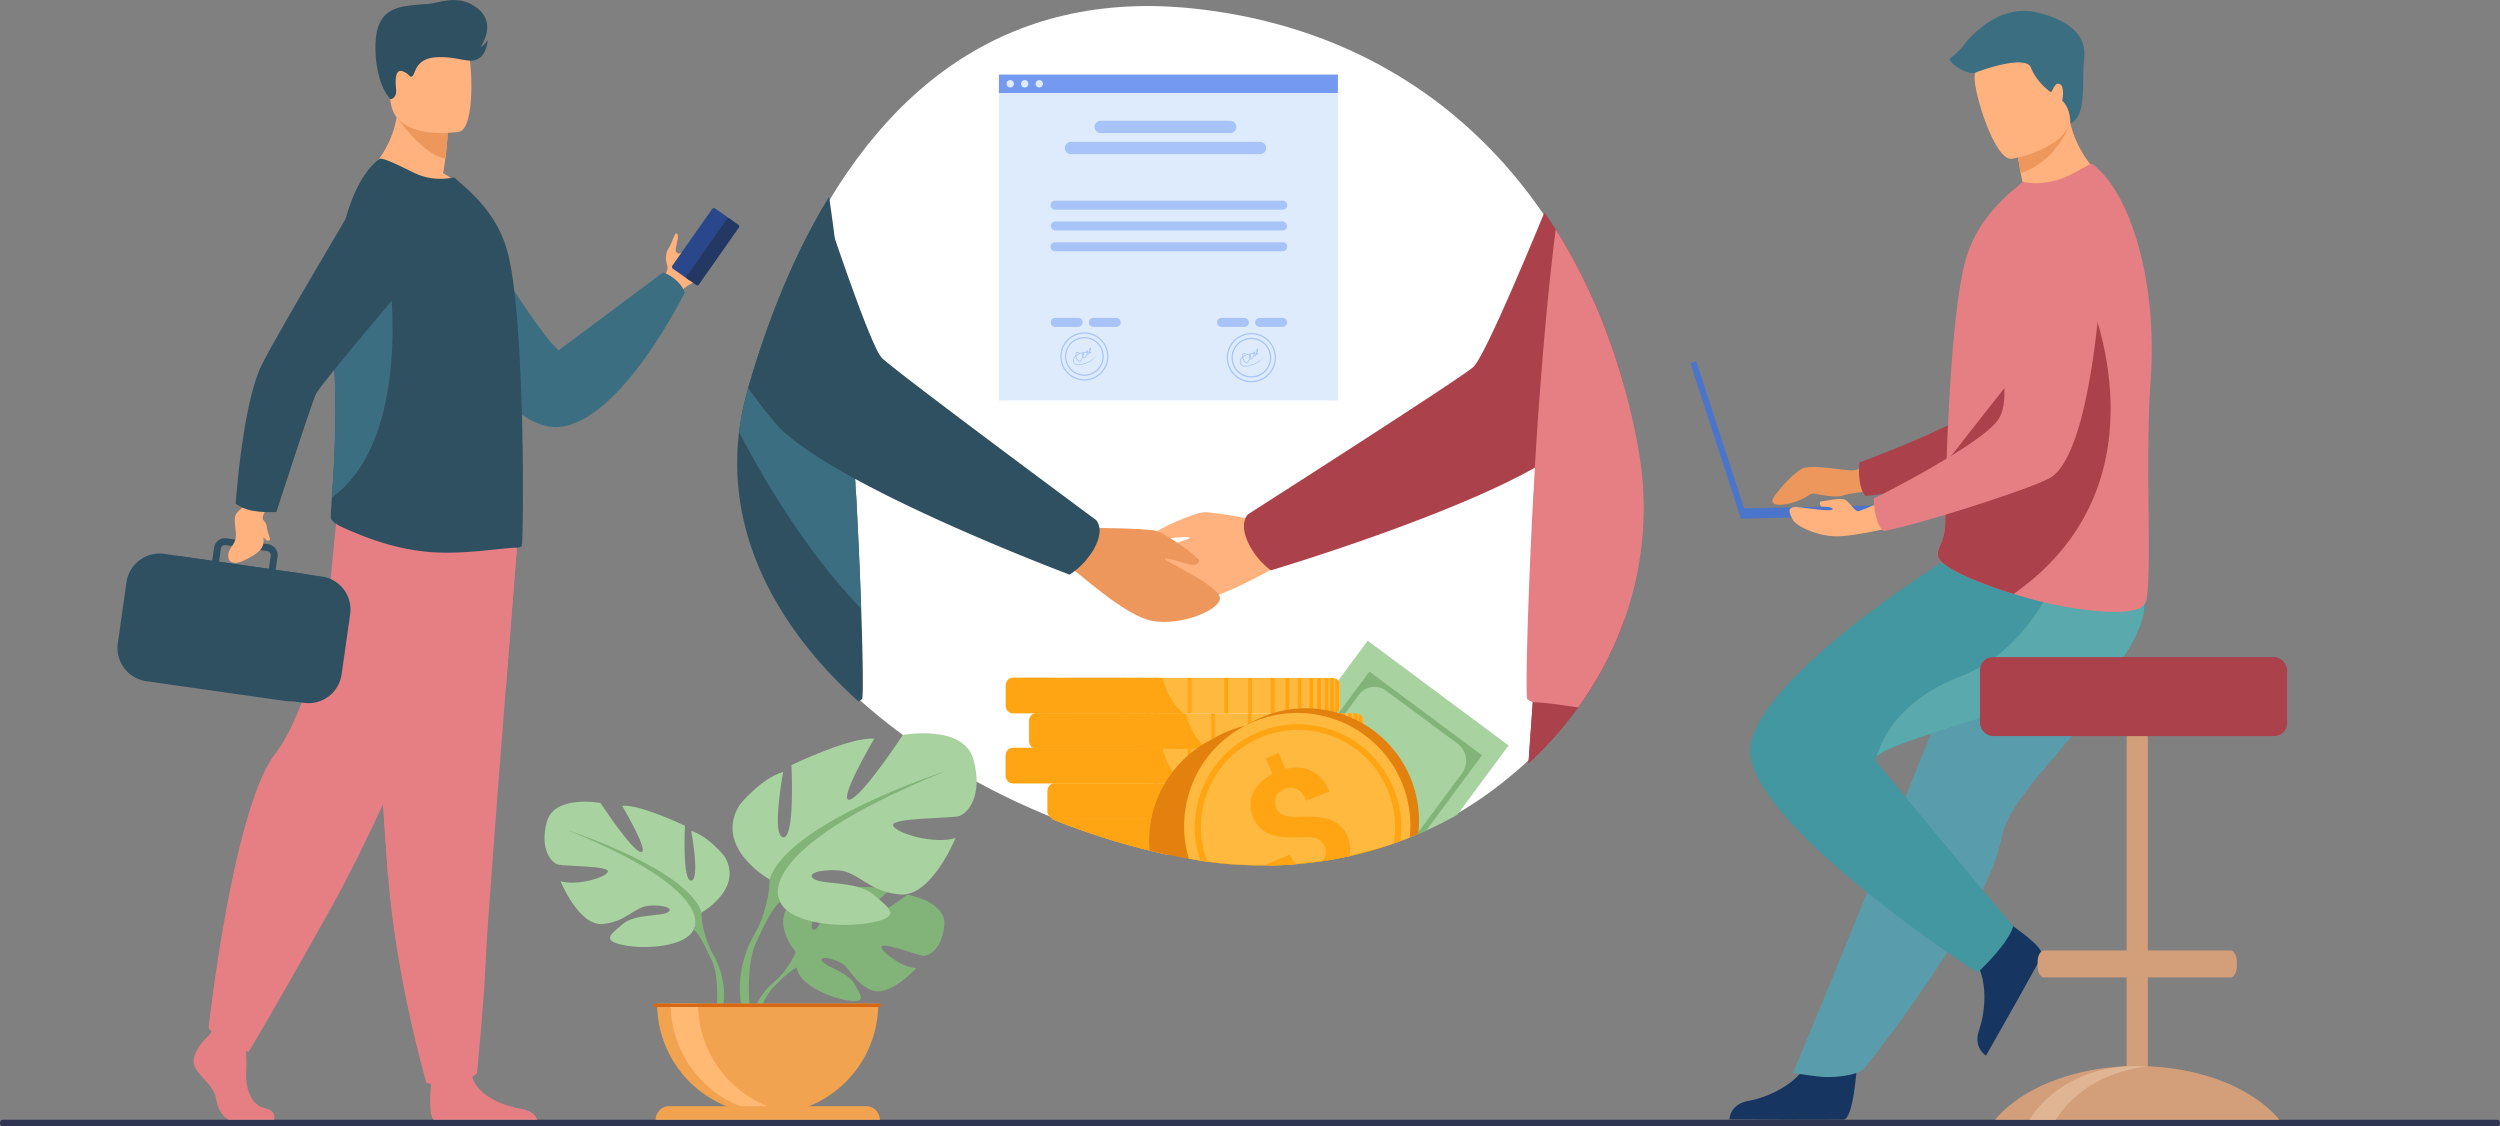 <svg id="_Layer_" data-name="&lt;Layer&gt;" xmlns="http://www.w3.org/2000/svg" viewBox="0 0 2593.71 1168.62"><rect x="0" y="0" width="2593.71" height="1168.62" fill="#808080" stroke="none"/><defs><style>.cls-1{fill:#fff;}.cls-2{fill:#163560;}.cls-3{fill:#ed975d;}.cls-4{fill:#aa414b;}.cls-5{fill:#599dad;}.cls-6{fill:#4297a0;}.cls-7{fill:#5aa9ad;}.cls-8{fill:#ffb27d;}.cls-9{fill:#e57f84;}.cls-10{fill:#4a75cb;}.cls-11{fill:#3c6e82;}.cls-12{fill:#2e3552;}.cls-13,.cls-26{fill:#82b378;}.cls-14{fill:#a8d29f;}.cls-15{fill:#f1a34f;}.cls-16{fill:#ffb973;}.cls-17{fill:#d86713;}.cls-18{fill:#d39e7a;}.cls-19{fill:#e0b594;}.cls-20{fill:#2b478b;}.cls-21{fill:#233862;}.cls-22{fill:#2f5061;}.cls-23{fill:#ddebfd;}.cls-24{fill:#739af0;}.cls-25{fill:#a8c3f7;}.cls-26{opacity:0.5;}.cls-27{fill:#ffb93e;}.cls-28{fill:#ffa412;}.cls-29{fill:#e2810e;}.cls-30{fill:none;}</style></defs><path class="cls-1" d="M1787.21,1087c-140.56,129.26-315.42,129-493.3,57.34h0c-104.1-41.92-214.21-114.67-274.06-208.43-81-125.09-52.72-232.7,9.71-367.28,82.85-178.74,217-284.7,414.33-262.84,253.26,28,413.15,212.24,456.9,456.89C1922.82,885.92,1876.33,1005.06,1787.21,1087Z" transform="translate(-203.04 -296.66)"/><path class="cls-2" d="M2129.43,1403.7s-3.34,53.83-13.75,54.6c-1.39.1-52.82.1-52.82.1l-65.66-.38s.43-15.82,19.62-19.16,51.32-16.84,62.94-42.2C2092,1370,2129.43,1403.7,2129.43,1403.7Z" transform="translate(-203.04 -296.66)"/><path class="cls-3" d="M2164.47,767.1s-31,17.63-39.67,17.63-42.74-6.59-52.24-1.74-26.68,24.38-29.9,30.75c-5.8,11.47,23.34,6.4,37.12-3.36a8.63,8.63,0,0,1,6.88-1.42c7.13,1.55,22,4.25,29.11,1.6,9.62-3.57,60.31-7.52,60.31-7.52Z" transform="translate(-203.04 -296.66)"/><path class="cls-4" d="M2400.3,527.05S2368.17,755.42,2315,775.88c-26.25,10.09-142.28,33-176.6,35.27,0,0-8.41-6.82-6.36-34.58,0,0,121.56-44.63,138.83-68.9,25.7-36.12-15.95-147.57,16.3-181.5S2373.7,477.67,2400.3,527.05Z" transform="translate(-203.04 -296.66)"/><path class="cls-5" d="M2389.47,1008.2a399.32,399.32,0,0,1-31.39,44.91c-34.53,43.6-72.12,79.54-78.67,113.52a154,154,0,0,1-6.08,21.75c-2.73,7.79-6.11,16-10,24.43-14.66,31.83-36.57,67.5-58.46,99.93-37.82,56-68.78,93.66-68.78,93.66s-9.92,7.74-38.29,7.72c-7.9,0-34.48-4.32-34.48-4.32,2.61-6.54,34-81,72.05-175.53l47.74-118.62q3.18-7.89,6.32-15.69c4.85-12,9.62-23.91,14.28-35.47,35.73-88.81,64.2-159.52,64.2-159.52s142.83-54.11,157.67-19.05C2437.8,914.83,2427.83,943.15,2389.47,1008.2Z" transform="translate(-203.04 -296.66)"/><path class="cls-2" d="M2280.48,1249.92s45.37,29.16,41,38.63c-.59,1.26-25.66,46.16-25.66,46.16l-32.34,57.15s-13.61-8.09-7.17-26.48,10.32-53-6.16-75.53C2232.78,1266.17,2280.48,1249.92,2280.48,1249.92Z" transform="translate(-203.04 -296.66)"/><path class="cls-6" d="M2254.7,1305.82s31.93-29.66,36.93-48c0,0-116.84-140-142.18-171.37-1.17-1.44-.87-3,.67-4.76,19.13-21.57,231.72-65.43,259.51-108.66a133.81,133.81,0,0,0,17.95-41.39c6.3-26.38,1.32-44.6,1.32-44.6l-212.32-6.14S2039.81,991,2019.79,1066,2254.7,1305.82,2254.7,1305.82Z" transform="translate(-203.04 -296.66)"/><path class="cls-7" d="M2150.12,1081.68c19.13-21.57,231.72-65.43,259.51-108.66a133.81,133.81,0,0,0,17.95-41.39V904.76l-90.24-14.19S2311.75,969.31,2236,998.84C2165,1026.49,2151.53,1075.57,2150.12,1081.68Z" transform="translate(-203.04 -296.66)"/><path class="cls-8" d="M2274.68,512.65c43,11.11,114.16-28.69,114.16-28.69s-27.65-18.58-37.9-59.4c-.52-2.06-1-4.16-1.4-6.33-4.5-1-13-2.76-22.06-4.67L2294.67,443s.75,12.2,4.85,33.18q1.07,5.49,2.47,11.77A101.22,101.22,0,0,0,2274.68,512.65Z" transform="translate(-203.04 -296.66)"/><path class="cls-9" d="M2434.31,690.69c-6.15,82.75,2,208.6-5,230.39-6,18.8-74.66,7.63-102.05,1.35-10.14-2.33-22.42-5.64-35.11-9.57-35.38-11-73.93-26.6-78.07-38.21a12.38,12.38,0,0,1-.38-1.34,10.67,10.67,0,0,1,.08-4.87c1.38-5.91,6.69-12.32,7.31-27,.7-16.36.6-35.63,1.21-56.36,0-2.33.07-4.87.32-7.2v-.85l0-1.32c.6-23.11,1.81-47.41,3.21-71.51.89-15.13,1.92-30.12,3.11-44.48,3.08-37.06,7.24-70,12.74-90.87,9-34,28.83-56.12,46.88-72.36l13.06-11.2c14.57,3.18,31.79,1.07,47.37-6.31,16.87-8,22.69-13.74,25.63-11.58C2413.57,497.46,2441.58,589.53,2434.31,690.69Z" transform="translate(-203.04 -296.66)"/><path class="cls-4" d="M2292.12,912.86c-35.38-11-73.93-26.6-78.07-38.21a12.38,12.38,0,0,1-.38-1.34c0-1.62,0-3.24.08-4.87,1.38-5.91,6.69-12.32,7.31-27,.7-16.36.6-35.63,1.21-56.36,0-2.33.07-4.87.32-7.2v-.85l0-1.32,143-182.23S2461.82,793.71,2292.12,912.86Z" transform="translate(-203.04 -296.66)"/><path class="cls-3" d="M2294.67,443s.75,12.2,4.85,33.18c32-10.36,46.57-39.3,51.42-51.57-.52-2.06-1-4.16-1.4-6.33-4.5-1-13-2.76-22.06-4.67Z" transform="translate(-203.04 -296.66)"/><path class="cls-8" d="M2290.36,461.44s69.87-11.66,61.93-55.05-4.25-74.13-49.19-68.52-50.56,23.75-51.44,38.88S2272,463.36,2290.36,461.44Z" transform="translate(-203.04 -296.66)"/><polygon class="cls-10" points="1983.9 523.64 1809.48 527.37 1759.9 374.76 1753.74 376.76 1806.16 538.09 1984.12 534.29 1983.9 523.64"/><path class="cls-8" d="M2183.6,839.45S2126.41,854.53,2105,853s-39.28-11.78-42-17.11-8.36-14.76,6.24-13,34.52,4.84,35.14,2-11.9-2.54-11.9-2.54-3.78-5.5,1-5.7,18.67-4,23.83-1.39,9.93,12.11,13.7,11.71,47.85-19.85,47.85-19.85Z" transform="translate(-203.04 -296.66)"/><path class="cls-9" d="M2386.12,536.42s-6.76,230.53-57.39,256.72c-25,12.93-137.77,48.46-171.63,54.53,0,0-9.11-5.85-10.14-33.67,0,0,115.9-57.76,130.39-83.79,21.57-38.73-32.12-144.91-3.81-182.18S2354.23,490.28,2386.12,536.42Z" transform="translate(-203.04 -296.66)"/><path class="cls-11" d="M2350.94,424.56s.8-14.89-8.38-23.42c0,0,3.2-14.93-2.71-17.39s-7.14,10.09-9.84,8.12-14.77-11.32-19.93-25.1-52.46,2.91-58,5.39-23.23-6.62-26.67-14c0,0,9.84-7.87,14.27-13.78s35.43-45.77,78.74-34.45,49.22,32,46.76,49.71S2368.68,418.61,2350.94,424.56Z" transform="translate(-203.04 -296.66)"/><rect class="cls-12" y="1161.74" width="2593.71" height="6.88" rx="2.94"/><path class="cls-13" d="M1028.47,1284.39s-27.93-32.58-1.72-53.27c0,0,19.14-11.59,34.75-10.65,0,0-22.12,37.08-15,40.77s21.66-43.1,21.66-43.1,43.56-4.22,57.57,2.52c0,0-37.23,30.47-29.39,32.28s48.06-28.09,48.06-28.09,40.54,6.9,38.38,31.63-16.13,32.36-22.27,31.71-42-14.37-42.84-9.34,20.84,21.47,36,22.24c0,0-28.58,31.52-47.58,22.42s-20.62-23.51-32.46-28.92-22-5.4-17.06.12,26.32,10.88,33.09,22.85,12.85,20.06-6.8,17.1-51.6-17.33-53-33.8Z" transform="translate(-203.04 -296.66)"/><path class="cls-13" d="M1162.9,1257.14s-110.11-4.24-134.43,27.25c0,0-5.38,16.11-21.92,30.77l-2.58,7s19.08-20.12,25.91-21.34C1029.88,1300.86,1019.2,1261.84,1162.9,1257.14Z" transform="translate(-203.04 -296.66)"/><path class="cls-13" d="M1006.55,1315.16s-23.64,17.48-25.28,48.72l4.29.38s7.55-32.29,21.19-44.92S1006.55,1315.16,1006.55,1315.16Z" transform="translate(-203.04 -296.66)"/><path class="cls-14" d="M930.83,1243.42s44.43-24.88,23.69-58.64c0,0-16.58-20.73-34.35-26.07,0,0,9.48,50.35,0,51.54s-6.52-56.87-6.52-56.87-46.79-22.5-65.15-20.73c0,0,29,49.17,19.54,48s-42-50.94-42-50.94-48-8.88-55.68,19.55,4.74,42.64,11.85,44.42,52.71,1.19,51.53,7.11-32,15.4-49.16,10.07c0,0,19,46.79,43.83,44.42s32.58-17.77,48-19,26.65,3,18.95,7.11-33.76,1.36-46.2,11.93-22.51,17.09.59,21.83,64.57,1.78,72.86-16Z" transform="translate(-203.04 -296.66)"/><path class="cls-13" d="M792.23,1158.12s124.38,40.28,138.6,85.3c0,0-.59,20.14,11.85,43.24v8.88s-13-30.21-20.14-34.35C922.54,1261.19,950.38,1222.09,792.23,1158.12Z" transform="translate(-203.04 -296.66)"/><path class="cls-13" d="M942.68,1286.66s19.18,29.13,8.24,64.59l-4.93-1.33s4.79-39.05-5.25-58.7S942.68,1286.66,942.68,1286.66Z" transform="translate(-203.04 -296.66)"/><path class="cls-14" d="M1001.51,1209.11s-58.56-32.8-31.24-77.3c0,0,21.87-27.33,45.29-34.36,0,0-12.49,66.37,0,67.93s8.59-75,8.59-75,61.68-29.67,85.89-27.33c0,0-38.26,64.81-25.77,63.24s55.44-67.15,55.44-67.15,63.24-11.71,73.39,25.77-6.24,56.22-15.61,58.56-69.49,1.56-67.93,9.37,42.16,20.3,64.8,13.27c0,0-25,61.69-57.78,58.56s-42.94-23.42-63.24-25-35.14,3.9-25,9.37,44.51,1.79,60.91,15.73,29.67,22.53-.78,28.77-85.11,2.35-96-21.08Z" transform="translate(-203.04 -296.66)"/><path class="cls-13" d="M1184.21,1096.67s-164,53.1-182.7,112.44c0,0,.78,26.55-15.62,57v11.71s17.18-39.82,26.55-45.29C1012.44,1232.53,975.74,1181,1184.21,1096.67Z" transform="translate(-203.04 -296.66)"/><path class="cls-13" d="M985.89,1266.11S960.6,1304.5,975,1351.25l6.51-1.75s-6.32-51.48,6.91-77.38S985.89,1266.11,985.89,1266.11Z" transform="translate(-203.04 -296.66)"/><path class="cls-15" d="M999.53,1452.61a114.71,114.71,0,0,0,114.71-114.71H884.82A114.71,114.71,0,0,0,999.53,1452.61Z" transform="translate(-203.04 -296.66)"/><path class="cls-16" d="M1027.76,1451.73a114.77,114.77,0,0,1-129-113.83h28.5A114.73,114.73,0,0,0,1027.76,1451.73Z" transform="translate(-203.04 -296.66)"/><path class="cls-15" d="M1115.83,1458.45H883.24a14.16,14.16,0,0,1,14.15-14.16h204.28a14.16,14.16,0,0,1,14.16,14.16Z" transform="translate(-203.04 -296.66)"/><rect class="cls-17" x="678.02" y="1041.24" width="235.8" height="3.52"/><path class="cls-18" d="M2562.27,1452.2c-27.28-27.87-75.35-47.06-130.87-49.31v-92.16h85.78c2.13,0,4-1.86,5.23-4.72a18.81,18.81,0,0,0,1.34-7.19v-4.15c0-6.55-3-11.91-6.57-11.91H2431.4v-219.5a11.05,11.05,0,0,0-11-11h0a11.06,11.06,0,0,0-11,11v219.5h-85.78c-3.61,0-6.57,5.36-6.57,11.91v4.15a18.68,18.68,0,0,0,1.43,7.39c1.2,2.75,3.06,4.52,5.14,4.52h85.78v92.16c-55.52,2.25-103.59,21.44-130.87,49.31-2,2-3.85,4.09-5.6,6.2h295C2566.13,1456.29,2564.25,1454.23,2562.27,1452.2Z" transform="translate(-203.04 -296.66)"/><path class="cls-19" d="M2431.4,1403.29c-38.74,3.59-72,22.29-91.31,48.91-1.47,2-2.85,4.09-4.15,6.2h-27.29c1.3-2.11,2.67-4.17,4.14-6.2,21.51-29.7,60.47-49.54,105-49.54C2422.36,1402.66,2426.92,1402.88,2431.4,1403.29Z" transform="translate(-203.04 -296.66)"/><rect class="cls-4" x="2054.23" y="681.78" width="318.59" height="81.84" rx="13.23"/><path class="cls-8" d="M945.54,557.24c-4.9,13.17-13.39,28.46-22.3,32.26-10.1,4.31-14.32,10.39-14.32,10.39l-8.15-4.73L891,589.5s.23-1.09.71-2.85,1.2-4.2,2.19-6.9a9.43,9.43,0,0,0,1.16-8.67c-1.83-4.82-1.47-12.28,1.66-16.82s6.14-15.73,8-15.4c4.56.78-2.24,16.16-.29,19,1.76,2.58,4,1.69,4.38,1.5l.07,0c12.79-5.62,28.29-35.92,35.15-31.83C946.64,529,947.63,551.63,945.54,557.24Z" transform="translate(-203.04 -296.66)"/><path class="cls-20" d="M901.32,575.58l16,11.25a2.51,2.51,0,0,0,3.5-.61l41-58.36a2.53,2.53,0,0,0-.61-3.51l-16-11.25a2.52,2.52,0,0,0-3.5.61l-41,58.37A2.51,2.51,0,0,0,901.32,575.58Z" transform="translate(-203.04 -296.66)"/><path class="cls-21" d="M916,585.88l9.39,6.6A1.91,1.91,0,0,0,928,592l41.71-59.35a1.91,1.91,0,0,0-.46-2.66l-9.39-6.6a1.93,1.93,0,0,0-2.67.47l-41.71,59.35A1.92,1.92,0,0,0,916,585.88Z" transform="translate(-203.04 -296.66)"/><path class="cls-11" d="M671.61,491.83s81.47,142.11,111,168.26L891,579.28s15.72,4.83,22.61,20.61c0,0-65.81,134.1-130.62,139.78S627.27,579,627.27,579Z" transform="translate(-203.04 -296.66)"/><path class="cls-9" d="M487.22,1458.4H440.15c-5.93-3.22-11.21-10.59-12.88-21.57-2.3-15.17-19.3-23.44-23-35.85s15.17-29.85,15.17-29.85l3.15-4.07,3.28-4.21,31.25,7.36s.77,7.44,1.24,16.92c.34,6.84.52,14.74.14,21.67-.92,16.54,4.62,34.36,19.32,37.58C488.71,1448.75,488.22,1455.2,487.22,1458.4Z" transform="translate(-203.04 -296.66)"/><path class="cls-9" d="M760.44,1458.4H652.78c-5.18-6.32-3.27-29.64-2.49-37.25.16-1.53.27-2.43.27-2.43s36.77-29.4,41.82-6.89c.15.71.34,1.4.54,2.08,6.36,21.06,34.9,30.63,51.38,33.3C755,1449,759,1454.52,760.44,1458.4Z" transform="translate(-203.04 -296.66)"/><path class="cls-9" d="M739.92,857.45s-5.58,69.65-12.14,153.37c-8.92,113.73-19.64,253.43-20.7,279.89-1.83,46-9.2,119.47-9.2,119.47s-17.45,17.46-52.37,10.1c0,0-31.13-104.94-40-216-.14-1.82-.27-3.66-.41-5.49-8.27-113-21.13-351-21.13-351Z" transform="translate(-203.04 -296.66)"/><path class="cls-9" d="M739.92,857.45s-5.58,69.65-12.14,153.37l-122.29,193.5c-.14-1.82-.27-3.66-.41-5.49-8.27-113-21.13-351-21.13-351Z" transform="translate(-203.04 -296.66)"/><path class="cls-9" d="M714.43,865.72S613.81,1118,547.65,1236.5s-86.84,151.62-86.84,151.62-37.9-15.16-41.35-25.5c0,0,25.3-228.84,69.61-284.63,25-31.52,54.44-126.12,55.82-159.2s9-98.55,9-98.55Z" transform="translate(-203.04 -296.66)"/><path class="cls-8" d="M689.38,498C650.06,510.41,582,476.93,582,476.93s36.25-27.21,34.35-83.78l30.41,24.5,20.65,16.64a248.06,248.06,0,0,1-2.35,27c-.59,4.52-1.33,9.57-2.27,15.08A93.94,93.94,0,0,1,689.38,498Z" transform="translate(-203.04 -296.66)"/><path class="cls-3" d="M667.44,434.29a248.06,248.06,0,0,1-2.35,27c-22.88-3.92-48.83-40.91-48.83-40.91,11.65-3.36,21.85-4,30.53-2.73Z" transform="translate(-203.04 -296.66)"/><path class="cls-8" d="M679.46,433.36s-64.94,10.79-71-29.76S589.83,337.13,631,328.53s51.61,5.65,56.94,18.69S696.2,429.5,679.46,433.36Z" transform="translate(-203.04 -296.66)"/><path class="cls-22" d="M744.26,863.25a6.31,6.31,0,0,1-4.13,1.58c-14.76-.2-57.82,8-94.25,4.26-30.72-3-57.9-12.05-87.1-25.14-3.87-1.74-12.8-6.5-12.6-10.83.13-4.74.61-11.63,1.2-20.29,2.06-30.14,5.66-82,2.15-141.76-.63-11.13-1-22.18-1-33.05-.3-81,15.77-152.32,48.06-176.44,2.76-2,19.69,6.3,35.25,14,14.37,7.09,28.75,7.87,42.33,5.12l13.58,12c16.54,15.36,34.66,36.23,42.53,67.93,6.7,27,10.63,75.61,12.8,126,1,22.84,1.78,45.88,2,67.74v.78c.19,2.17.19,4.53.19,6.7C746,818,745.25,862.46,744.26,863.25Z" transform="translate(-203.04 -296.66)"/><path class="cls-11" d="M547.38,812.83c2.06-30.14,5.66-82,2.15-141.76-.63-11.13-1-22.18-1-33.05C562,605.39,573,581.73,573,581.73h33.9S631.74,751.51,547.38,812.83Z" transform="translate(-203.04 -296.66)"/><path class="cls-22" d="M537,894.76l-144.6-20.61a34.67,34.67,0,0,0-39.1,29.34l-8.93,62.67a34.67,34.67,0,0,0,29.34,39.09l144.6,20.6a34.67,34.67,0,0,0,39.1-29.34l8.93-62.66A34.67,34.67,0,0,0,537,894.76Z" transform="translate(-203.04 -296.66)"/><path class="cls-22" d="M545.15,913.44h0a34.79,34.79,0,0,0-23.95-20.92h0a32.86,32.86,0,0,0-3.34-.65L489,887.75,491,874.23a11.45,11.45,0,0,0-9.72-12.94l-7.51-1.08-30.24-4.31-5.45-.77a11.45,11.45,0,0,0-12.94,9.71l-1.92,13.53-49.7-7.09a34.81,34.81,0,0,0-39.25,29.45l-9,63.4a34.78,34.78,0,0,0,29.45,39.23L499,1023.93a33.48,33.48,0,0,0,7.53.24h0a33.82,33.82,0,0,0,11.26-2.84,34.77,34.77,0,0,0,20.43-26.85l9-63.39A34.36,34.36,0,0,0,545.15,913.44ZM432.2,865.86a4.31,4.31,0,0,1,4.84-3.63l6.42.91,23.79,3.4,13,1.85a4.27,4.27,0,0,1,3.63,4.83l-1.92,13.52-51.65-7.37Z" transform="translate(-203.04 -296.66)"/><path class="cls-8" d="M475.62,835.2c0-.78.09-1.57.15-2.38.3-4,7.89-14.16,7.89-14.16l-19-9.88-7.53,12.46c-11.39,9.06-11.6,9.22-9.52,26.56,1.8,15-8,15.22-7.8,26s14.07,5.46,14.07,5.46c21.44-10.07,23.21-15.14,22.55-25.34,2,2.88,4.31,4.56,6.25,3.31,1.7-1.11-1.7-5.51-3.18-15.69C479.24,840,477.44,837.43,475.62,835.2Z" transform="translate(-203.04 -296.66)"/><path class="cls-22" d="M464.35,826.41a111.31,111.31,0,0,0,25.45,1.42s36.24-112,40.91-122.2S638.37,574.34,638.37,574.34L595.46,467S484.06,653.05,472.75,679.2c-18.69,43.2-25.18,140.08-25.18,140.08A46.68,46.68,0,0,0,464.35,826.41Z" transform="translate(-203.04 -296.66)"/><path class="cls-22" d="M608.37,399.69S615,398.58,614,389.4s-1.07-21.18,6.4-18.94,7.83,8.21,10.9,4.72S634.38,357,656.59,356s31.23,6.71,41.56,2.17S709,338,709,338s-2.93,5.58-7.37,7.35c0,0,17.23-23.56-2.72-39.72s-40.29-5.58-51.83-4.88c-25.44,1.54-41.87,3.06-50.18,19.78S592,383.61,608.37,399.69Z" transform="translate(-203.04 -296.66)"/><path class="cls-8" d="M1528.16,840.32s-65.72-13.23-76.7-12.18-49,18.13-49.44,21.26,1.46,5.62,8.12,5.9,28.46-3.11,27.14-.43-64,16.73-64.37,29.42,34.78,35.37,64,36.18,85.67-34.57,90.57-35.13C1569.06,880.61,1528.16,840.32,1528.16,840.32Z" transform="translate(-203.04 -296.66)"/><path class="cls-4" d="M1887.12,694.26c-25.67,32-47.07,56.76-58.35,65.77-9,7.16-20.31,14.49-33.31,21.83-93.7,52.87-273.9,106.53-273.9,106.53l-.36-.26a78.71,78.71,0,0,1-22.5-27c-6.86-13.88-5.45-22.5-3.41-27a12,12,0,0,1,2.71-4s216-138,233.22-152.38c9.8-8.16,45.27-90.73,74.16-160.74q6.06,8.79,11.74,17.84C1847.43,582.93,1870.82,636.66,1887.12,694.26Z" transform="translate(-203.04 -296.66)"/><path class="cls-4" d="M1888.6,938.66q-2,5.79-4.28,11.51a359.48,359.48,0,0,1-25.23,51.69h0q-8.7,14.76-18.78,28.71a384.6,384.6,0,0,1-51.53,58c.1-1.45.21-2.89.31-4.33.16-2.22.32-4.44.47-6.63q.53-7.29,1-14.32c.14-1.82.26-3.62.39-5.41.83-11.59,1.61-22.58,2.34-32.89.21-3,.42-5.87.62-8.73l.18-2.53c.13-1.68.24-3.34.35-5s.22-3,.32-4.41l0-.44c.11-1.48.21-2.94.31-4.39q.27-3.66.51-7.15c.1-1.46.2-2.88.31-4.3q.22-3.3.45-6.43c0-.5.07-1,.11-1.51.07-1,.14-2,.21-3,0-.49.07-1,.1-1.45a1.09,1.09,0,0,0,0-.18c.14-1.87.26-3.7.39-5.47a2.64,2.64,0,0,0,0-.28c.09-1.29.18-2.56.27-3.79,0-.42.06-.83.08-1.22q.09-1.07.15-2.1l.12-1.67c.27-3.86.53-7.39.75-10.55,0-.45.06-.9.09-1.33s.07-.89.09-1.33c.06-.83.12-1.64.17-2.41.4-5.59.68-9.66.85-12.05,0-.24,0-.47,0-.69,0-.06,0-.13,0-.2s0-.42,0-.59c.06-.67.08-1,.08-1Z" transform="translate(-203.04 -296.66)"/><path class="cls-4" d="M1888.6,938.66q-2,5.79-4.28,11.51a359.48,359.48,0,0,1-25.23,51.69h0q-8.7,14.76-18.78,28.71a384.6,384.6,0,0,1-51.53,58c.1-1.45.21-2.89.31-4.33.16-2.22.32-4.44.47-6.63q.53-7.29,1-14.32c.14-1.82.26-3.62.39-5.41.83-11.59,1.61-22.58,2.34-32.89.21-3,.42-5.87.62-8.73l.18-2.53c.13-1.68.24-3.34.35-5s.22-3,.32-4.41l0-.44c.11-1.48.21-2.94.31-4.39q.27-3.66.51-7.15c.1-1.46.2-2.88.31-4.3q.22-3.3.45-6.43c0-.5.07-1,.11-1.51.07-1,.14-2,.21-3,0-.49.07-1,.1-1.45a1.09,1.09,0,0,0,0-.18c.14-1.87.26-3.7.39-5.47a2.64,2.64,0,0,0,0-.28c.09-1.29.18-2.56.27-3.79,0-.42.06-.83.08-1.22q.09-1.07.15-2.1l.12-1.67c.27-3.86.53-7.39.75-10.55,0-.45.06-.9.09-1.33s.07-.89.09-1.33c.06-.83.12-1.64.17-2.41.4-5.59.68-9.66.85-12.05,0-.24,0-.47,0-.69,0-.06,0-.13,0-.2s0-.42,0-.59c.06-.67.08-1,.08-1Z" transform="translate(-203.04 -296.66)"/><path class="cls-9" d="M1902.86,762.75a344,344,0,0,1-14.26,175.91q-2,5.79-4.28,11.51a359.48,359.48,0,0,1-25.23,51.69h0q-8.7,14.76-18.78,28.71c-19.26-2.78-34.92-5-44.58-5.3a11.87,11.87,0,0,1-2.42-.33,12.64,12.64,0,0,1-5.72-3.1c-1.91-1.66-.1-90.61,5.76-202.65.17-4.32.34-9.07.9-13.36l0-1.59q.56-11.09,1.17-22.39c.25-4.35.49-8.71.76-13.09,1.81-29.88,4-60.45,6.49-90.93q.36-4.38.7-8.75c3.85-46.91,8.37-93,13.71-134.28,30.31,48.12,53.7,101.85,70,159.45Q1896.6,727.68,1902.86,762.75Z" transform="translate(-203.04 -296.66)"/><path class="cls-22" d="M1096.5,928.27c-1.07-31.37-2.66-68.72-4.77-109.07-.17-4.32-.36-9.07-.9-13.36l-.07-1.59c-.17-3.57-.34-7.17-.53-10.78q-.15-3.06-.32-6.13-.48-9.23-1.06-18.57c-1.81-29.88-4.07-60.45-6.48-90.93-.26-2.92-.49-5.84-.72-8.75-3.56-43.46-7.7-86.23-12.54-125.09v0l-.09-.65c-.6-4.88-1.24-9.72-1.87-14.48-1.26-9.57-2.58-18.88-4-27.85q-2.81,4.59-5.52,9.26-16.07,27.47-30,57.57c-18.93,40.8-35,84.95-48.4,131.43l-.26.89a285.25,285.25,0,0,0-9.17,44.94h0c-.26,2.1-.49,4.21-.7,6.31h0c-6.45,66.86,12.6,129.43,48.78,185.33q1.85,2.89,3.8,5.77c2.55,3.79,5.19,7.57,7.91,11.3q2.86,4,5.87,7.88c.41.55.84,1.1,1.27,1.65a459.07,459.07,0,0,0,46.38,51.23q4.14,3.95,8.38,7.82c.69.64,1.41,1.28,2.11,1.92a13.76,13.76,0,0,0,3.81-2.47C1098.71,1020.78,1098.42,984,1096.5,928.27Z" transform="translate(-203.04 -296.66)"/><path class="cls-11" d="M1096.5,928.27c-50.38-52.79-92.36-117.59-126.62-183.17h0a285.25,285.25,0,0,1,9.17-44.94l.26-.89c13.43-46.48,29.47-90.63,48.4-131.43,30.93,44.2,52.6,84.88,53.94,101.26.23,2.91.46,5.83.72,8.75,2.41,30.48,4.67,61,6.48,90.93q.57,9.35,1.06,18.57.16,3.07.32,6.13c.19,3.61.36,7.21.53,10.78l.07,1.59c.54,4.29.73,9,.9,13.36C1093.84,859.55,1095.43,896.9,1096.5,928.27Z" transform="translate(-203.04 -296.66)"/><path class="cls-3" d="M1325.28,844.26s67,.07,77.59,3.27,44.44,27.5,44.24,30.65-2.54,5.21-9.12,4.16-27.28-8.69-26.52-5.79,59.41,29.08,57.25,41.6-41.09,27.76-69.88,22.77-77.11-50.87-81.81-52.39C1277.2,875.64,1325.28,844.26,1325.28,844.26Z" transform="translate(-203.04 -296.66)"/><path class="cls-22" d="M1337.42,867.15A78.9,78.9,0,0,1,1318,889.07a57,57,0,0,1-5.3,3.74s-129-48.3-222.51-99.34c-30.9-16.87-57.94-34.05-75.15-49.86-7.77-7.15-20.39-23.11-35.77-44.35,13.43-46.48,29.47-90.63,48.4-131.43q13.93-30,30-57.57c3.73,11.12,7.57,22.47,11.43,33.72v0c20.48,59.76,41.48,117,49,124.19,16.23,15.53,222.17,168.08,222.17,168.08s2.66,2.58,3.39,8.13C1344.3,849.43,1343.38,856.92,1337.42,867.15Z" transform="translate(-203.04 -296.66)"/><rect class="cls-23" x="1036.34" y="96.48" width="351.72" height="319.02"/><rect class="cls-24" x="1036.34" y="77.35" width="351.72" height="19.13"/><path class="cls-23" d="M1251.18,379.75a3.83,3.83,0,1,0,3.83,3.83A3.82,3.82,0,0,0,1251.18,379.75Z" transform="translate(-203.04 -296.66)"/><path class="cls-23" d="M1266.17,379.75a3.83,3.83,0,1,0,3.83,3.83A3.82,3.82,0,0,0,1266.17,379.75Z" transform="translate(-203.04 -296.66)"/><path class="cls-23" d="M1281.26,379.75a3.83,3.83,0,1,0,3.83,3.83A3.83,3.83,0,0,0,1281.26,379.75Z" transform="translate(-203.04 -296.66)"/><path class="cls-25" d="M1345,434.71h134.37a6.4,6.4,0,0,0,6.38-6.38h0a6.4,6.4,0,0,0-6.38-6.38H1345a6.4,6.4,0,0,0-6.38,6.38h0A6.4,6.4,0,0,0,1345,434.71Z" transform="translate(-203.04 -296.66)"/><path class="cls-25" d="M1314.39,456.6H1510a6.38,6.38,0,1,0,0-12.75h-195.6a6.38,6.38,0,1,0,0,12.75Z" transform="translate(-203.04 -296.66)"/><path class="cls-25" d="M1297.85,514.22H1533.6a4.68,4.68,0,1,0,0-9.35H1297.85a4.68,4.68,0,1,0,0,9.35Z" transform="translate(-203.04 -296.66)"/><rect class="cls-25" x="1090.13" y="229.78" width="245.11" height="9.35" rx="4.68"/><path class="cls-25" d="M1533.6,548H1297.85a4.68,4.68,0,1,0,0,9.35H1533.6a4.68,4.68,0,1,0,0-9.35Z" transform="translate(-203.04 -296.66)"/><path class="cls-25" d="M1321.52,626.48h-23.67a4.68,4.68,0,1,0,0,9.36h23.67a4.68,4.68,0,1,0,0-9.36Z" transform="translate(-203.04 -296.66)"/><path class="cls-25" d="M1361.07,626.48h-23.68a4.68,4.68,0,0,0,0,9.36h23.68a4.68,4.68,0,0,0,0-9.36Z" transform="translate(-203.04 -296.66)"/><path class="cls-25" d="M1494.05,626.48h-23.67a4.68,4.68,0,0,0,0,9.36h23.67a4.68,4.68,0,1,0,0-9.36Z" transform="translate(-203.04 -296.66)"/><path class="cls-25" d="M1533.6,626.48h-23.67a4.68,4.68,0,0,0,0,9.36h23.67a4.68,4.68,0,1,0,0-9.36Z" transform="translate(-203.04 -296.66)"/><path class="cls-25" d="M1328.08,641.53A24.93,24.93,0,1,0,1353,666.46,25,25,0,0,0,1328.08,641.53Zm0,48.61a23.68,23.68,0,1,1,23.67-23.68A23.7,23.7,0,0,1,1328.08,690.14Z" transform="translate(-203.04 -296.66)"/><path class="cls-25" d="M1328.08,646.37a20.09,20.09,0,1,0,20.09,20.09A20.12,20.12,0,0,0,1328.08,646.37Zm0,38.92a18.84,18.84,0,1,1,18.83-18.83A18.86,18.86,0,0,1,1328.08,685.29Z" transform="translate(-203.04 -296.66)"/><path class="cls-25" d="M1321.25,674.68c-2.68-.22-4.06-1.48-4.12-3.74a5.87,5.87,0,0,1,1.88-4.5c.52,2.6,1.9,4.8,3.42,5.28a2.11,2.11,0,0,0,2.34-.83,14.43,14.43,0,0,0,1.79-3,1.48,1.48,0,0,0,1,.44c.93,0,1.85-.69,2.68-2.13a11.89,11.89,0,0,0,.59-1.24.74.74,0,0,0,.2.16.76.76,0,0,0,.91-.13,8.32,8.32,0,0,0,1.55-2.3,1.11,1.11,0,0,0,.42.48.91.91,0,0,0,1.14-.25.57.57,0,0,0,.16-.73c-.14-.25-.58-.43-1.23-.54h0c.69-1.59,1.17-3.26.92-3.87a.6.6,0,0,0-.62-.39c-.46.05-.79.51-1,1.41a8.63,8.63,0,0,0-.12,2.73l0,0q-.71,0-1.56,0a2,2,0,0,0-.24-.95c-.24-.36-.5-.36-.63-.33-.36.08-.49.51-.54.87,0,.14,0,.3,0,.49a29.2,29.2,0,0,0-5.11.87,16.62,16.62,0,0,0-5.42,2.43c0-.79,0-1.76.58-2.11s1.83.1,2.22.33l.4-.68c-.08,0-1.85-1.06-3-.32-.73.46-1,1.45-.94,2.93,0,.15,0,.29,0,.43a6.83,6.83,0,0,0-2.53,5.44c.07,2.65,1.79,4.25,4.84,4.5a19.22,19.22,0,0,0,7.16-1.12c5.8-1.88,11.19-5.89,12.27-9.53C1339.06,669.37,1327.77,675.22,1321.25,674.68Zm12.93-16.17a6.64,6.64,0,0,1-.18.82A4.68,4.68,0,0,1,1334.18,658.51Zm-2.62,3.84c.46,0,.88,0,1.25,0a7.42,7.42,0,0,1-1.4,2.12s-.11-.07-.23-.44A9.44,9.44,0,0,0,1331.56,662.35Zm-4.21.44c1-.17,1.92-.29,2.79-.36a8.23,8.23,0,0,0,.22,1.59,9.83,9.83,0,0,1-.81,1.83c-.64,1.13-1.36,1.77-2,1.74a.88.88,0,0,1-.69-.47C1327.57,665.46,1327.86,663.78,1327.35,662.79Zm-.77.24c.38.51.29,1.63-.1,2.93A6,6,0,0,1,1326.58,663Zm-4.55,1.4a19.92,19.92,0,0,1,3.69-1.29,7.44,7.44,0,0,0,0,3,5.1,5.1,0,0,0,.32,1,13.26,13.26,0,0,1-1.88,3.22,1.33,1.33,0,0,1-1.5.58c-1.17-.36-2.54-2.38-3-5.13A11.52,11.52,0,0,1,1322,664.43Z" transform="translate(-203.04 -296.66)"/><path class="cls-25" d="M1340.61,664.81a4.12,4.12,0,0,0,.13-.47A4.12,4.12,0,0,1,1340.61,664.81Z" transform="translate(-203.04 -296.66)"/><path class="cls-25" d="M1501.31,642.19a25.54,25.54,0,1,0,25.54,25.54A25.56,25.56,0,0,0,1501.31,642.19Zm0,49.79a24.25,24.25,0,1,1,24.25-24.25A24.28,24.28,0,0,1,1501.31,692Z" transform="translate(-203.04 -296.66)"/><path class="cls-25" d="M1501.31,647.15a20.58,20.58,0,1,0,20.58,20.58A20.6,20.6,0,0,0,1501.31,647.15Zm0,39.87a19.29,19.29,0,1,1,19.29-19.29A19.31,19.31,0,0,1,1501.31,687Z" transform="translate(-203.04 -296.66)"/><path class="cls-25" d="M1514.15,666a2.85,2.85,0,0,0,.13-.48A4.27,4.27,0,0,1,1514.15,666Z" transform="translate(-203.04 -296.66)"/><path class="cls-25" d="M1494.32,676.15c-2.74-.23-4.16-1.52-4.22-3.83a6,6,0,0,1,1.94-4.61c.52,2.67,1.93,4.92,3.49,5.4a2.14,2.14,0,0,0,2.4-.85,15.22,15.22,0,0,0,1.84-3,1.54,1.54,0,0,0,1,.45c1,0,1.9-.71,2.74-2.19a11.31,11.31,0,0,0,.61-1.26,1,1,0,0,0,.2.16.79.79,0,0,0,.94-.14,8.38,8.38,0,0,0,1.58-2.35,1.1,1.1,0,0,0,.43.49,1,1,0,0,0,1.17-.25.58.58,0,0,0,.16-.75c-.14-.26-.59-.45-1.26-.56h0c.71-1.63,1.2-3.33.94-4a.62.62,0,0,0-.63-.4c-.47,0-.81.52-1,1.45a9,9,0,0,0-.12,2.79l0,0c-.47,0-1,0-1.6,0a1.9,1.9,0,0,0-.24-1,.6.6,0,0,0-.65-.34c-.37.09-.5.52-.55.89,0,.14,0,.31,0,.5a29.67,29.67,0,0,0-5.23.9,17.07,17.07,0,0,0-5.56,2.48c-.05-.8,0-1.8.59-2.16s1.88.1,2.29.34l.4-.69c-.08,0-1.89-1.09-3.11-.33-.75.47-1.08,1.48-1,3,0,.14,0,.29,0,.44a7,7,0,0,0-2.59,5.57c.07,2.71,1.83,4.35,5,4.61a19.84,19.84,0,0,0,7.34-1.15c5.94-1.92,11.46-6,12.56-9.76C1512.56,670.71,1501,676.71,1494.32,676.15Zm13.25-16.56a7,7,0,0,1-.19.83A4.71,4.71,0,0,1,1507.57,659.59Zm-2.69,3.93c.47,0,.9,0,1.28,0a7.43,7.43,0,0,1-1.43,2.17s-.11-.07-.23-.45A10,10,0,0,0,1504.88,663.52Zm-4.31.45c1-.18,2-.3,2.86-.37a7.91,7.91,0,0,0,.23,1.63,10.68,10.68,0,0,1-.83,1.88c-.66,1.16-1.39,1.8-2,1.78a.93.93,0,0,1-.71-.48C1500.79,666.7,1501.09,665,1500.57,664Zm-.79.25c.39.52.3,1.67-.1,3A6.17,6.17,0,0,1,1499.78,664.22Zm-4.66,1.43a20,20,0,0,1,3.79-1.32,7.6,7.6,0,0,0,0,3.08,5.18,5.18,0,0,0,.34,1.05,14.17,14.17,0,0,1-1.94,3.3,1.38,1.38,0,0,1-1.53.59c-1.2-.38-2.61-2.44-3-5.26A12,12,0,0,1,1495.12,665.65Z" transform="translate(-203.04 -296.66)"/><path class="cls-14" d="M1622,961.39l-30.61,41.3-3,4.06-1.47,2-3.77,5.09-2.05,2.77-3.77,5.09-4,5.35-3.71,5-.06.07h0l-3.49,4.7,0,.06-.52.7-.06.08h0l-.65.88h0l-3.77,4.67v.4l-3.52,4.76h0l-4.55,6.15h0l-3.43,4.63h0l-3.77,5.07h0l-6.3,8.49h0l-.62.84-2.14,2.89h0l-5,6.68-6.58,8.46v.41l-3.4,4.6-.36.47h0l-4.74,6.39h0l-4.42,6,0,.06h0l-10.93,14.76h0l-16.27,22L1457.75,1183l-3.39,4.58-2,2.7c1,.15,2.08.3,3.12.43h0c3.62.48,7.24.93,10.85,1.31,1,.12,2,.23,3,.33l1.9.19c1.53.15,3.06.29,4.58.41l1.93.17.91.08c1,.09,2,.16,3,.23l.58,0c2.22.17,4.46.31,6.68.44l3,.15c.79.05,1.58.08,2.37.12h.45c1.32.06,2.64.12,3.95.16,1,0,2,.07,3,.08l3.44.09,3,0h3.21c1,0,2,0,3,0,.56,0,1.11,0,1.67,0s1.23,0,1.84,0l1.2,0h1.19l1.68,0h1.28l1.21,0q11.82-.32,23.45-1.29h0q13.41-1.1,26.52-3,14.19-2.1,28-5.16l.46-.1a.7.7,0,0,1,0,.12l8.68-2.14c1.2-.29,2.41-.58,3.61-.89q17.1-4.34,33.54-10.06c1.84-.64,3.66-1.29,5.48-2l1.36-.5q5.12-1.86,10.14-3.88c.91-.35,1.82-.72,2.73-1.09h0l.55-.22h0c1.08-.43,2.14-.87,3.19-1.31l2.38-1c.94-.39,1.86-.79,2.79-1.19l1.79-.79h0l3.11-1.39h0q15.27-6.85,29.78-14.92c1-.56,2-1.13,3-1.71h0l53.27-71.89Z" transform="translate(-203.04 -296.66)"/><path class="cls-13" d="M1541.46,1109.49v4.25l3.1-4.18,0-.06h-3.15Zm-5.83,5.61a23.85,23.85,0,0,0-3.16,1.56l-6.8,9.17-5.21,7v9.23l6.17-8.31,14.83-20A17.42,17.42,0,0,0,1535.63,1115.1Zm-25.12,31.17-.77,1-3,4-13.39,18.07v9.23l9.47-12.78,7.58-10.22,4-5.36,2.95-4h-6.83Zm113.27-152.82-31.88,43-.28.38-1.93,2.6-2.48,3.34-1.29,1.72v0l-5.91,8-2.46,2.9v.4L1576,1058l-2.16,2.9-8.8,11.87h0l-.19.25-.44.59h0l-2.8,3.77v.4l-8.36,10.88L1550,1093l-.53.72-9,12.12-2.68,3.61,0,.06-5.26,7.11-6.8,9.17-5.21,7-3.77,5.09-6.18,8.33-.77,1-3,4-13.39,18.07-3.76,5.07-6.37,8.59-7.37,9.94,1.93.17.91.08c1,.09,2,.16,3,.23l.58,0,7.74-10.45h0l3.28-4.44,9.47-12.78,7.58-10.22,4-5.36,2.95-4h0l3.1-4.19,6.17-8.31,14.83-20v0l3.1-4.18,0-.06h0l4.82-6.1V1103l3.76-5.09,3-4.05,5.37-7.24,3.76-5.08,4.25-5.73,1.63-2.19.62-.84h0l2-2.64,3.77-5.09,4-5.37,4-5.38.4-.52v0l3.76-5.08,2.89-3.9,1.35-1.79v0l3.47-4.68.3-.4.76-1,14.52-19.6a20,20,0,0,1,28-4.17l74.22,55a22.08,22.08,0,0,1,4.58,30.89l-44.77,60.42-2.64,3.56,2.38-1c.94-.39,1.86-.79,2.79-1.19l1.79-.79h0l3.11-1.39h0l58.17-78.47Zm-113.27,152.82-.77,1-3,4-13.39,18.07v9.23l9.47-12.78,7.58-10.22,4-5.36,2.95-4h-6.83Zm25.12-31.17a23.85,23.85,0,0,0-3.16,1.56l-6.8,9.17-5.21,7v9.23l6.17-8.31,14.83-20A17.42,17.42,0,0,0,1535.63,1115.1Zm5.83-5.61v4.25l3.1-4.18,0-.06h-3.15Z" transform="translate(-203.04 -296.66)"/><path class="cls-13" d="M1603.14,1185a.7.7,0,0,0,0-.12l-.46.1q-13.85,3-28,5.16-13.11,1.93-26.52,3h0q-11.62,1-23.45,1.29l-1.21,0h-1.28c-.07-1.14-.1-2.28-.08-3.41a44.46,44.46,0,0,1,.81-8,45,45,0,0,1,8.09-18.36,1.25,1.25,0,0,0,.09-.12,44.68,44.68,0,0,1,10.45-10.11,44.81,44.81,0,0,1,11.51-5.76c1.25-.42,2.5-.78,3.77-1.08a44.42,44.42,0,0,1,9-1.22c1.26,0,2.51,0,3.76,0a45,45,0,0,1,8.37,1.18c1.26.3,2.51.65,3.75,1.07a44,44,0,0,1,4.25,1.66c1.28.57,2.53,1.2,3.76,1.9a46.41,46.41,0,0,1,4,2.53l.72.51c1,.74,2,1.52,2.88,2.32h0l.17.15c.71.63,1.39,1.26,2,1.93a50.38,50.38,0,0,1,3.77,4.23v0c.51.65,1,1.31,1.45,2v.06a42.67,42.67,0,0,1,3.76,6.45v0c.49,1.06.94,2.13,1.34,3.21h0a45.12,45.12,0,0,1,2,7.09Z" transform="translate(-203.04 -296.66)"/><path class="cls-26" d="M1564.83,1038.54h0l-3.77,4.72v.35l-3.52,4.76-4.55,6.15h0l-3.43,4.63h0l-3.77,5.07h0l-6.3,8.49h0l-.62.84-2.14,2.89h0l-5,6.68-6.58,8.52v.35l-3.4,4.6-.36.47h0l-4.74,6.39-4.42,6,0,.06h0l-10.93,14.76h0l-16.27,22L1457.75,1183l-3.39,4.58-2,2.7c1,.15,2.08.3,3.12.43h0c3.62.48,7.24.93,10.85,1.31,1,.12,2,.23,3,.33l1.9.19c1.53.15,3.06.29,4.58.41l1.93.17.91.08c1,.09,2,.16,3,.23l.58,0c2.22.17,4.46.31,6.68.44l3,.15c.79.05,1.58.08,2.37.12h.45q1.18-5.54,2.7-11.17c1.53-5.7,3.3-11.45,5.26-17.22,1.5-4.43,3.13-8.87,4.83-13.29.68-1.75,1.37-3.49,2.07-5.24l.42-1h0c2.08-5.15,4.27-10.26,6.52-15.3v-.34c1.24-2.76,2.5-5.17,3.78-7.89q3.15-6.73,6.37-13.2l0-.06c2.91-5.85,5.83-11.51,8.69-16.93.39-.72.76-1.17,1.14-1.79v-.34c1.27-2.39,2.53-4.74,3.77-7,1.84-3.4,3.65-6.67,5.39-9.8l.47-.85c1.1-2,2.17-3.55,3.22-5.39V1067c2.53-4.5,4.87-8.62,6.94-12.29,1.25-2.22,2.4-4.26,3.43-6.13.4-.72.79-1.41,1.14-2.07,1.66-3,2.94-5.48,3.77-7.28.27-.6.49-1.12.65-1.58Z" transform="translate(-203.04 -296.66)"/><path class="cls-27" d="M1609.84,1154.34l0,20.79c0,.21,0,.41,0,.62h0a7.78,7.78,0,0,1-1.35,3.84,8.06,8.06,0,0,1-3.75,3,8.38,8.38,0,0,1-1.11.34l-.36.08c-.23,0-.46.07-.7.09s-.47,0-.72,0H1483.25l-25.5,0h-45.26q-6.37-1.38-12.77-2.9l-3-.74q-4.25-1-8.51-2.12c-1.25-.31-2.5-.63-3.75-1q-3.23-.82-6.46-1.7-3.48-.94-7-1.93l-3-.86q-8.65-2.47-17.3-5.18h0l-.67-.21q-2.61-.81-5.21-1.66c-1-.31-2-.65-3-1-16.26-5.29-32.45-11.18-48.44-17.63h4.62l86.55.06h3.77l23.29,0h190.7a7.64,7.64,0,0,1,1.06.12,8,8,0,0,1,5.22,3.41A8,8,0,0,1,1609.84,1154.34Z" transform="translate(-203.04 -296.66)"/><path class="cls-28" d="M1447.27,1183h-34.78q-6.37-1.38-12.77-2.9l-3-.74q-4.25-1-8.51-2.12c-1.25-.31-2.5-.63-3.75-1q-3.23-.82-6.46-1.7-3.48-.94-7-1.93l-3-.86q-8.65-2.47-17.3-5.18h0l-.67-.21q-2.61-.81-5.21-1.66c-1-.31-2-.65-3-1-16.26-5.29-32.45-11.18-48.44-17.63h4.62l86.55.06h3.77l23.29,0h14a75.22,75.22,0,0,0,6.37,17.63,60.38,60.38,0,0,0,13,17.13c.34.32.71.63,1.07,1,.07.07.15.12.23.19C1446.54,1182.42,1446.91,1182.73,1447.27,1183Z" transform="translate(-203.04 -296.66)"/><rect class="cls-28" x="1362.75" y="849.65" width="3.76" height="36.8"/><rect class="cls-28" x="1350.02" y="849.64" width="3.76" height="36.8"/><rect class="cls-28" x="1537.78" y="1146.29" width="3.76" height="36.8" transform="translate(-201.83 -298.26) rotate(0.06)"/><rect class="cls-28" x="1311.34" y="849.61" width="3.76" height="36.8"/><rect class="cls-28" x="1286.59" y="849.59" width="3.76" height="36.8"/><rect class="cls-28" x="1248.64" y="849.57" width="3.76" height="36.8"/><rect class="cls-28" x="1213.11" y="849.54" width="3.76" height="36.8"/><path class="cls-28" d="M1388.2,1146.18l0,31.06c-1.25-.31-2.5-.63-3.75-1v-30.09Z" transform="translate(-203.04 -296.66)"/><rect class="cls-28" x="1374.88" y="849.65" width="3.76" height="36.8"/><rect class="cls-28" x="1382.88" y="849.66" width="3.76" height="36.8"/><rect class="cls-28" x="1593.65" y="1146.33" width="3.76" height="36.8" transform="matrix(1, 0, 0, 1, -201.83, -298.32)"/><path class="cls-28" d="M1603.25,1146.46l0,36.54a7.32,7.32,0,0,1-1.41.13h-2.35l0-36.8h2.35A8.24,8.24,0,0,1,1603.25,1146.46Z" transform="translate(-203.04 -296.66)"/><path class="cls-28" d="M1608.47,1149.87l0,29.73a8.14,8.14,0,0,1-3.76,3l0-35.72A8.12,8.12,0,0,1,1608.47,1149.87Z" transform="translate(-203.04 -296.66)"/><path class="cls-27" d="M1636.91,1117.57v20.78a7.93,7.93,0,0,1-1.38,4.47,8,8,0,0,1-3.76,3,8.18,8.18,0,0,1-2.88.54l-331-.23a8,8,0,0,1-8-7.6c0-.14,0-.27,0-.41l0-20.78v-.41a8,8,0,0,1,7.06-7.54,7.46,7.46,0,0,1,1-.06l331,.23a8,8,0,0,1,6.63,3.54A7.93,7.93,0,0,1,1636.91,1117.57Z" transform="translate(-203.04 -296.66)"/><path class="cls-28" d="M1474.35,1146.24l-177.33-.12c-3.81,0-7-3.38-7.14-7.6,0-.14,0-.27,0-.41l0-20.78v-.41c.18-3.9,2.89-7.09,6.31-7.54a5.73,5.73,0,0,1,.84-.06l155.56.11s0,0,0,.06C1455.1,1120.32,1460.88,1135.27,1474.35,1146.24Z" transform="translate(-203.04 -296.66)"/><rect class="cls-28" x="1389.83" y="812.87" width="3.76" height="36.8"/><rect class="cls-28" x="1377.09" y="812.86" width="3.76" height="36.8"/><rect class="cls-28" x="1361.82" y="812.85" width="3.76" height="36.8"/><rect class="cls-28" x="1338.42" y="812.83" width="3.76" height="36.8"/><rect class="cls-28" x="1313.66" y="812.81" width="3.76" height="36.8"/><rect class="cls-28" x="1275.72" y="812.79" width="3.76" height="36.8"/><rect class="cls-28" x="1240.19" y="812.76" width="3.76" height="36.8"/><rect class="cls-28" x="1208.46" y="812.74" width="3.76" height="36.8"/><rect class="cls-28" x="1401.95" y="812.87" width="3.76" height="36.8"/><rect class="cls-28" x="1409.96" y="812.88" width="3.76" height="36.8"/><rect class="cls-28" x="1417.69" y="812.88" width="3.76" height="36.8"/><path class="cls-28" d="M1630.32,1109.68l0,36.54a7.35,7.35,0,0,1-1.42.13h-2.35l0-36.8h2.35A8.22,8.22,0,0,1,1630.32,1109.68Z" transform="translate(-203.04 -296.66)"/><path class="cls-28" d="M1635.54,1113.09l0,29.73a8,8,0,0,1-3.76,3l0-35.72A8.15,8.15,0,0,1,1635.54,1113.09Z" transform="translate(-203.04 -296.66)"/><path class="cls-27" d="M1593.48,1080.79l0,20.79a7.92,7.92,0,0,1-1.37,4.47,8,8,0,0,1-3.76,3,7.27,7.27,0,0,1-1.47.41l-.46.07-.37,0h-.58l-331-.23a8,8,0,0,1-8-7.6c0-.14,0-.27,0-.41v-20.78c0-.14,0-.28,0-.41a8,8,0,0,1,8-7.6l331,.23h.42a8.22,8.22,0,0,1,2.45.53c.24.1.48.2.7.31l.41.23,0,0,.41.25.06,0a3.32,3.32,0,0,1,.36.26,5.9,5.9,0,0,1,.8.7,2.39,2.39,0,0,1,.22.23.1.1,0,0,1,0,.05.67.67,0,0,1,.14.15l0,0a3.25,3.25,0,0,1,.23.29c.11.14.22.28.32.43A7.92,7.92,0,0,1,1593.48,1080.79Z" transform="translate(-203.04 -296.66)"/><path class="cls-28" d="M1430.92,1109.47l-177.34-.12c-3.8,0-6.94-3.39-7.13-7.6,0-.14,0-.27,0-.41v-20.78c0-.14,0-.28,0-.41.2-4.22,3.34-7.6,7.15-7.6l155.56.11c.06.28.12.56.2.85,2.57,10.74,8.38,25.2,21.48,35.91Z" transform="translate(-203.04 -296.66)"/><rect class="cls-28" x="1346.4" y="776.1" width="3.76" height="36.8"/><rect class="cls-28" x="1333.66" y="776.09" width="3.76" height="36.8"/><rect class="cls-28" x="1318.39" y="776.08" width="3.76" height="36.8"/><rect class="cls-28" x="1294.98" y="776.06" width="3.76" height="36.8"/><rect class="cls-28" x="1270.23" y="776.04" width="3.76" height="36.8"/><rect class="cls-28" x="1232.28" y="776.02" width="3.76" height="36.8"/><rect class="cls-28" x="1196.75" y="775.99" width="3.76" height="36.8"/><rect class="cls-28" x="1368.06" y="1072.63" width="3.76" height="36.8" transform="matrix(1, 0, 0, 1, -201.9, -298.08)"/><rect class="cls-28" x="1358.52" y="776.1" width="3.76" height="36.8"/><rect class="cls-28" x="1366.53" y="776.11" width="3.76" height="36.8"/><rect class="cls-28" x="1374.26" y="776.11" width="3.76" height="36.8"/><path class="cls-28" d="M1586.89,1072.91l0,36.54a7.32,7.32,0,0,1-1.41.13h-2.35l0-36.8h2.35A8.22,8.22,0,0,1,1586.89,1072.91Z" transform="translate(-203.04 -296.66)"/><path class="cls-28" d="M1592.11,1076.32l0,29.73a8,8,0,0,1-3.76,3l0-35.72A8.12,8.12,0,0,1,1592.11,1076.32Z" transform="translate(-203.04 -296.66)"/><path class="cls-27" d="M1617.84,1044.86v20.78a7.94,7.94,0,0,1-1.38,4.48,8,8,0,0,1-5.23,3.4,8.22,8.22,0,0,1-1.41.13l-331-.23a7.93,7.93,0,0,1-3.57-.85,8.06,8.06,0,0,1-4.4-6.42c0-.11,0-.22,0-.33s0-.28,0-.41v-20.78c0-.14,0-.28,0-.42a8,8,0,0,1,7.06-7.53,7.46,7.46,0,0,1,.95-.06l331,.23a7.32,7.32,0,0,1,1.41.13,7.88,7.88,0,0,1,1.46.41,8.06,8.06,0,0,1,3.76,3A7.92,7.92,0,0,1,1617.84,1044.86Z" transform="translate(-203.04 -296.66)"/><path class="cls-28" d="M1455.28,1073.54l-177.33-.12a6.51,6.51,0,0,1-3.2-.85,8.1,8.1,0,0,1-3.92-6.42c0-.11,0-.22,0-.33s0-.28,0-.41v-20.78c0-.14,0-.28,0-.42.18-3.89,2.89-7.08,6.3-7.53a6,6,0,0,1,.85-.06l155.56.11s0,0,0,.06c2.42,10.55,8,25,20.72,35.9C1454.59,1073,1454.93,1073.26,1455.28,1073.54Z" transform="translate(-203.04 -296.66)"/><rect class="cls-28" x="1370.76" y="740.16" width="3.76" height="36.8"/><rect class="cls-28" x="1358.02" y="740.15" width="3.76" height="36.8"/><rect class="cls-28" x="1342.75" y="740.14" width="3.76" height="36.8"/><rect class="cls-28" x="1319.34" y="740.13" width="3.76" height="36.8"/><rect class="cls-28" x="1294.59" y="740.11" width="3.76" height="36.8"/><rect class="cls-28" x="1256.64" y="740.08" width="3.76" height="36.8"/><rect class="cls-28" x="1221.11" y="740.06" width="3.76" height="36.8"/><rect class="cls-28" x="1189.39" y="740.04" width="3.76" height="36.8"/><rect class="cls-28" x="1382.88" y="740.17" width="3.76" height="36.8"/><rect class="cls-28" x="1390.89" y="740.18" width="3.76" height="36.8"/><rect class="cls-28" x="1398.62" y="740.18" width="3.76" height="36.8"/><path class="cls-28" d="M1611.25,1037l0,36.54a8.22,8.22,0,0,1-1.41.13h-2.35l0-36.8h2.35A7.32,7.32,0,0,1,1611.25,1037Z" transform="translate(-203.04 -296.66)"/><path class="cls-28" d="M1616.47,1040.39l0,29.72a8,8,0,0,1-3.76,3l0-35.72A8,8,0,0,1,1616.47,1040.39Z" transform="translate(-203.04 -296.66)"/><path class="cls-27" d="M1593.53,1008.11v20.78a8,8,0,0,1-5.14,7.46,7.27,7.27,0,0,1-1.47.41,3.65,3.65,0,0,1-.46.07l-.26,0-.26,0h-.43l-331-.23a8,8,0,0,1-8-7.6c0-.14,0-.27,0-.41v-20.78c0-.14,0-.28,0-.41a8,8,0,0,1,8-7.59l331,.22a8.22,8.22,0,0,1,1.41.13,8,8,0,0,1,5.22,3.41A7.93,7.93,0,0,1,1593.53,1008.11Z" transform="translate(-203.04 -296.66)"/><path class="cls-28" d="M1431,1036.78l-177.34-.12c-3.8,0-6.94-3.38-7.13-7.6,0-.14,0-.27,0-.41v-20.78c0-.14,0-.28,0-.41.2-4.22,3.34-7.6,7.15-7.59l155.55.1c2.48,10.82,8.24,25.77,21.69,36.76Z" transform="translate(-203.04 -296.66)"/><rect class="cls-28" x="1549.48" y="1000.07" width="3.76" height="36.8" transform="translate(-201.98 -298.27) rotate(0.06)"/><rect class="cls-28" x="1333.71" y="703.4" width="3.76" height="36.8"/><rect class="cls-28" x="1318.44" y="703.39" width="3.76" height="36.8"/><rect class="cls-28" x="1295.03" y="703.37" width="3.76" height="36.8"/><rect class="cls-28" x="1270.28" y="703.35" width="3.76" height="36.8"/><rect class="cls-28" x="1232.33" y="703.33" width="3.76" height="36.8"/><rect class="cls-28" x="1196.8" y="703.3" width="3.76" height="36.8"/><rect class="cls-28" x="1165.08" y="703.28" width="3.76" height="36.8"/><rect class="cls-28" x="1358.57" y="703.41" width="3.76" height="36.8"/><rect class="cls-28" x="1366.58" y="703.42" width="3.76" height="36.8"/><rect class="cls-28" x="1374.31" y="703.42" width="3.76" height="36.8"/><path class="cls-28" d="M1586.94,1000.22l0,36.54a7.32,7.32,0,0,1-1.41.13h-2.35l0-36.8h2.35A8.22,8.22,0,0,1,1586.94,1000.22Z" transform="translate(-203.04 -296.66)"/><path class="cls-28" d="M1592.16,1003.63l0,29.73a8,8,0,0,1-3.76,3l0-35.72A8.12,8.12,0,0,1,1592.16,1003.63Z" transform="translate(-203.04 -296.66)"/><path class="cls-29" d="M1638.27,1175.45Q1627,1179,1615.43,1182c-1.2.31-2.41.6-3.61.89q-4.3,1.07-8.65,2l-.46.1q-13.85,3-28,5.16-13.11,1.93-26.52,3h0q-11.62,1-23.45,1.29l-1.21,0h-1.28l-1.68,0h-1.19l-1.2,0c-.61,0-1.22,0-1.84,0s-1.11,0-1.67,0c-1,0-2,0-3,0h-3.21l-3,0-3.44-.09c-1,0-2,0-3-.08-1.31,0-2.63-.1-3.95-.16h-.45c-.79,0-1.58-.07-2.37-.12l-3-.15c-2.22-.13-4.46-.27-6.68-.44l-.58,0c-1-.07-2-.14-3-.23l-.91-.08-1.93-.17c-1.52-.12-3.05-.26-4.58-.41l-1.9-.19c-1-.1-2-.21-3-.33-3.61-.38-7.23-.83-10.85-1.31h0c-1-.13-2.08-.28-3.12-.43l-1-.16a8.24,8.24,0,0,1-.85-.11l-2.15-.32c-.2,0-.4-.06-.59-.09l-.12,0h0l-.18,0q-4-.6-8.12-1.31l-2.84-.5-2.83-.51-3.19-.61c-1-.18-2-.38-3-.58q-7.43-1.44-14.87-3.06h0q-6.37-1.38-12.77-2.9l-3-.74-1.46-.36a117.54,117.54,0,0,1,60.42-113q2.25-1.23,4.55-2.37,2.18-1.32,4.43-2.58a117.53,117.53,0,0,1,173.65,114.44Z" transform="translate(-203.04 -296.66)"/><path class="cls-29" d="M1660.93,1092.29a117,117,0,0,0-43.09-44.47l-1.37-.8c-1.24-.71-2.49-1.4-3.76-2-.49-.27-1-.52-1.47-.76-1.24-.64-2.49-1.25-3.76-1.83-.68-.31-1.36-.63-2-.92-1.25-.56-2.5-1.08-3.76-1.58s-2.64-1-4-1.52l-.3-.1c-1.15-.41-2.3-.8-3.47-1.17l-.8-.25h-.34a4.75,4.75,0,0,0-.89-.38c-.77-.24-1.55-.46-2.34-.68l-1.18-.33-1.47-.38c-1.25-.32-2.51-.62-3.76-.89-.68-.15-1.36-.3-2.05-.43-1.25-.25-2.51-.49-3.77-.69s-2.64-.43-4-.61-2.46-.3-3.7-.42h-.06c-1.41-.14-2.82-.25-4.24-.35-1.25-.07-2.51-.13-3.77-.18q-4.17-.12-8.36,0c-1.24,0-2.5.12-3.76.21q-4.48.32-9,1c-1.25.18-2.5.39-3.75.62a116.47,116.47,0,0,0-11.51,2.73c-.77.22-1.53.45-2.3.7h0l-.18.06-.35.11a117.89,117.89,0,0,0-21,9l-.08,0c-1.24.69-2.48,1.39-3.68,2.11l-.66.4a116.94,116.94,0,0,0-28.41,24.15c-.25.28-.49.57-.72.85a117.42,117.42,0,0,0-20.51,35.88.14.14,0,0,0,0,.06l-.31.87a116.07,116.07,0,0,0-3.77,13.32v.34a113.94,113.94,0,0,0-2.74,22.2h0a116.26,116.26,0,0,0,4.4,34.74c.18.68.39,1.36.6,2q1,3.32,2.23,6.61c.19,0,.39.07.59.09l2.15.32a8.24,8.24,0,0,0,.85.11l1,.16c1,.15,2.08.3,3.12.43h0c3.62.48,7.24.93,10.85,1.31,1,.12,2,.23,3,.33l1.9.19c1.53.15,3.06.29,4.58.41l1.93.17.91.08c1,.09,2,.16,3,.23l.58,0c2.22.17,4.46.31,6.68.44l3,.15c.79.05,1.58.08,2.37.12h.45c1.32.06,2.64.12,3.95.16,1,0,2,.07,3,.08l3.44.09,3,0h3.21c1,0,2,0,3,0,.56,0,1.11,0,1.67,0s1.23,0,1.84,0l1.2,0h1.19l1.68,0h1.28l1.21,0q11.82-.32,23.45-1.29h0q13.41-1.1,26.52-3,14.19-2.1,28-5.16l.46-.1a.7.7,0,0,1,0,.12l8.68-2.14c1.2-.29,2.41-.58,3.61-.89q17.1-4.34,33.54-10.06c1.84-.64,3.66-1.29,5.48-2l1.36-.5q5.12-1.86,10.14-3.88c.91-.35,1.82-.72,2.73-1.09h0l.55-.22h0c1.08-.43,2.14-.87,3.19-1.31l2.38-1c.1-.85.19-1.7.26-2.55A117,117,0,0,0,1660.93,1092.29Z" transform="translate(-203.04 -296.66)"/><path class="cls-27" d="M1652,1097.23a116.78,116.78,0,0,0-34.12-38.6c-.45-.33-.9-.65-1.37-1q-1.85-1.31-3.75-2.53l-1.47-.93c-1.24-.77-2.5-1.52-3.77-2.24-.68-.39-1.36-.77-2-1.14-1.24-.69-2.49-1.34-3.76-2s-2.64-1.28-4-1.88-2.5-1.12-3.77-1.64l-1.35-.55c-1-.38-1.92-.75-2.89-1.1s-1.65-.6-2.47-.89l-1.28-.42q-4.14-1.38-8.36-2.44c-1.25-.31-2.51-.6-3.77-.87-2.72-.59-5.48-1.09-8.25-1.48l-.72-.1c-1.25-.18-2.5-.32-3.76-.45-.49-.06-1-.1-1.49-.15h-.36l-.28-.06h-.73c-1.6-.17-3.44-.28-5-.34-1.25,0-2.5-.08-3.76-.08-3,0-6,.08-9,.3-.46,0-.93.06-1.41.11h-.48l-.2.06h-.46a105.81,105.81,0,0,0-11.79,1.76c-1.25.24-2.5.51-3.76.81a116.27,116.27,0,0,0-21,7c-1.25.55-2.51,1.14-3.76,1.75l-.66.32c-1.56.77-3.11,1.57-4.65,2.43a117.22,117.22,0,0,0-28.28,21.71l-.61.64a2,2,0,0,1-.2.21h0a117.3,117.3,0,0,0-23,35.87.14.14,0,0,1,0,.06,118,118,0,0,0-8.48,36.74,116.73,116.73,0,0,0,3.39,36.79c.4,1.6.84,3.18,1.32,4.76l2.84.5q4.07.7,8.12,1.31l.18,0h0l.12,0c.19,0,.39.07.59.09l2.15.32a8.24,8.24,0,0,0,.85.11l1,.16c1,.15,2.08.3,3.12.43h0c3.62.48,7.24.93,10.85,1.31,1,.12,2,.23,3,.33l1.9.19c1.53.15,3.06.29,4.58.41l1.93.17.91.08c1,.09,2,.16,3,.23l.58,0c2.22.17,4.46.31,6.68.44l3,.15c.79.05,1.58.08,2.37.12h.45c1.32.06,2.64.12,3.95.16,1,0,2,.07,3,.08l3.44.09,3,0h3.21c1,0,2,0,3,0,.56,0,1.11,0,1.67,0s1.23,0,1.84,0l1.2,0h1.19l1.68,0h1.28l1.21,0q11.82-.32,23.45-1.29h0q13.41-1.1,26.52-3,14.19-2.1,28-5.16l.46-.1a.7.7,0,0,1,0,.12l8.68-2.14c1.2-.29,2.41-.58,3.61-.89q17.1-4.34,33.54-10.06c1.84-.64,3.66-1.29,5.48-2l1.36-.5q5.12-1.86,10.14-3.88A116.84,116.84,0,0,0,1652,1097.23Z" transform="translate(-203.04 -296.66)"/><path class="cls-28" d="M1643.47,1103.49a106.39,106.39,0,0,0-27.66-32.56c-1-.8-2.06-1.59-3.12-2.35-.48-.36-1-.71-1.47-1-1.23-.87-2.49-1.71-3.76-2.52-.67-.44-1.35-.86-2-1.28-1.24-.75-2.5-1.49-3.77-2.18s-2.63-1.43-4-2.09-2.5-1.23-3.76-1.8c-1.41-.63-2.82-1.24-4.25-1.8-1.24-.51-2.49-1-3.75-1.44l-.4-.14q-2.73-1-5.51-1.78c-.82-.25-1.63-.48-2.45-.7-1.25-.34-2.5-.66-3.76-.94-3-.69-6-1.25-9-1.7-1.25-.18-2.5-.33-3.76-.46q-.55-.07-1.14-.12c-.79-.08-1.59-.15-2.38-.21h0q-4-.3-8-.3c-1.25,0-2.51,0-3.76.06a106.82,106.82,0,0,0-19.64,2.53c-1.26.28-2.52.59-3.77.93a106.52,106.52,0,0,0-21,8c-1.12.57-2.23,1.15-3.34,1.77l-.42.23a107.23,107.23,0,0,0-16.3,11.13c-.35.27-.69.55-1,.85-1.11.93-2.19,1.89-3.25,2.86-1.29,1.19-2.54,2.39-3.76,3.64a105.69,105.69,0,0,0-20.45,29.37.14.14,0,0,0,0,.06,1.66,1.66,0,0,0-.13.27,107.22,107.22,0,0,0-5.69,15.07v.22a1.77,1.77,0,0,0-.15.28,99.52,99.52,0,0,0-3.63,17.43v0h0v0h0v0h0v.06h0v0h0v0h0v.06h0v0h0v0h0v.06h0v0h0v0h0v.06h0v0h0v0c-.1.88-.19,1.77-.26,2.67-.27,3-.39,6-.39,9.07a105.9,105.9,0,0,0,3.4,26.62l.3,1.1c.61,2.26,1.29,4.48,2,6.7l2.15.32a8.24,8.24,0,0,0,.85.11l1,.16c1,.15,2.08.3,3.12.43-.39-1-.78-2.08-1.12-3.13q-.79-2.27-1.47-4.58c-.44-1.54-.85-2.68-1.22-4.24v-.4a99.57,99.57,0,0,1-2.31-32.16,101.52,101.52,0,0,1,3.62-19.11q1.14-4,2.58-7.75h0a99.91,99.91,0,0,1,4.35-9.86.09.09,0,0,1,0-.06,99.06,99.06,0,0,1,13.33-19.93c1.2-1.42,2.45-2.79,3.76-4.13a97.82,97.82,0,0,1,13.6-11.81h0c.4-.29.79-.58,1.2-.85h.08c1.87-1.32,3.72-2.57,5.69-3.75,1.15-.71,2.32-1.38,3.5-2l.27-.15a99.76,99.76,0,0,1,21-8.57c1.25-.36,2.51-.68,3.77-1a99.88,99.88,0,0,1,19.65-2.69c1.24,0,2.48-.07,3.72-.07h0c1.14,0,2.29,0,3.43.06h0c1.16,0,2.34.1,3.5.19,1.53.1,3.06.24,4.57.41q1.89.22,3.75.51c3,.46,6,1.06,9,1.79.72.18,1.44.36,2.16.56l1.6.45c1.34.38,2.66.8,4,1.23,1.47.49,2.93,1,4.38,1.57,1.27.49,2.51,1,3.76,1.53,1.43.62,2.84,1.28,4.25,2,1.26.62,2.52,1.26,3.76,1.94s2.66,1.48,4,2.26,2.53,1.55,3.77,2.38c.69.45,1.37.92,2,1.39.44.31.89.62,1.32.94h0A100.66,100.66,0,0,1,1649,1171.9c1.84-.64,3.66-1.29,5.48-2l1.36-.5A106.24,106.24,0,0,0,1643.47,1103.49Z" transform="translate(-203.04 -296.66)"/><path class="cls-28" d="M1546.61,1191.79a25.49,25.49,0,0,1-5.22-8.5l-19.28,7.83c0,1.13,0,2.27.08,3.41h1.28l1.21,0q11.82-.32,23.45-1.29A19.33,19.33,0,0,1,1546.61,1191.79Zm0,0a25.49,25.49,0,0,1-5.22-8.5l-19.28,7.83c0,1.13,0,2.27.08,3.41h1.28l1.21,0q11.82-.32,23.45-1.29A19.33,19.33,0,0,1,1546.61,1191.79Zm0,0a25.49,25.49,0,0,1-5.22-8.5l-19.28,7.83c0,1.13,0,2.27.08,3.41h1.28l1.21,0q11.82-.32,23.45-1.29A19.33,19.33,0,0,1,1546.61,1191.79Zm0,0a25.49,25.49,0,0,1-5.22-8.5l-19.28,7.83c0,1.13,0,2.27.08,3.41h1.28l1.21,0q11.82-.32,23.45-1.29A19.33,19.33,0,0,1,1546.61,1191.79Zm0,0a25.49,25.49,0,0,1-5.22-8.5l-19.28,7.83c0,1.13,0,2.27.08,3.41h1.28l1.21,0q11.82-.32,23.45-1.29A19.33,19.33,0,0,1,1546.61,1191.79Zm0,0a25.49,25.49,0,0,1-5.22-8.5l-19.28,7.83c0,1.13,0,2.27.08,3.41h1.28l1.21,0q11.82-.32,23.45-1.29A19.33,19.33,0,0,1,1546.61,1191.79Zm56.62-20.87a35.37,35.37,0,0,0-1.77-5.53,41.37,41.37,0,0,0-2-4.23,34.22,34.22,0,0,0-2-3.3c-.05-.08-.11-.15-.17-.23h0a26.28,26.28,0,0,0-3.6-4.06l0,0a32.24,32.24,0,0,0-3.92-3.06,35.26,35.26,0,0,0-3.76-2.11,32.36,32.36,0,0,0-3.54-1.44c-.23-.08-.47-.17-.71-.23s-.74-.25-1.13-.36h0l-.42-.11a55.28,55.28,0,0,0-11.51-2l-.47,0c-1.08-.07-2.17-.12-3.29-.17-4.32-.17-8.94-.19-13.83-.06q-3.16.1-5.82,0c-1.35,0-2.61-.11-3.76-.22h-.21a24.38,24.38,0,0,1-6.87-1.51,12.07,12.07,0,0,1-4.59-3.11,16.38,16.38,0,0,1-2.93-4.82l-.22-.58a18,18,0,0,1-1.1-5.07,12.4,12.4,0,0,1,.15-2.87,11.51,11.51,0,0,1,.69-2.44,13,13,0,0,1,3.27-4.64,15.35,15.35,0,0,1,2.84-2.09,23.85,23.85,0,0,1,3.16-1.56,17.42,17.42,0,0,1,5.82-1.34h0a13.94,13.94,0,0,1,3.77.33,14.57,14.57,0,0,1,3.24,1.14q6,2.91,9.7,12.15l6.69-2.71,3.77-1.53,11.51-4.67,2-.79c-.61-1.51-1.27-3-2-4.32v-.4c-.68-1.28-1.41-2.2-2.17-3.39l0-.06-.66-1a37.52,37.52,0,0,0-3-3.85c-.32-.36-.63-.7-1-1h0a36.62,36.62,0,0,0-3.76-3.43,32.07,32.07,0,0,0-4.24-2.85c-.53-.31-1.08-.6-1.64-.87s-1.41-.66-2.12-1a34.36,34.36,0,0,0-5.36-1.66c-1-.22-2-.39-3-.53-.78-.11-1.57-.19-2.37-.25l-.86,0-.53,0a43.69,43.69,0,0,0-9,.64c-1.24.22-2.5.49-3.77.82l-.32.08-.81-2-3.8-9.38-2.16-5.32-4.41,1.79-3.76,1.52-5.09,2.06,5.08,12.54.36.88,1.24,3.06c-.55.28-1.08.57-1.6.86a52.22,52.22,0,0,0-4.74,3h0a45.81,45.81,0,0,0-5.83,4.84c-.37.37-.73.75-1.08,1.12l-.06.06a36.25,36.25,0,0,0-6.54,9.51,29.68,29.68,0,0,0-1.89,5.25h0a29.73,29.73,0,0,0-.93,6.81,32.19,32.19,0,0,0,2.52,12.87c.33.78.66,1.55,1,2.28h0a34.89,34.89,0,0,0,2.89,5c.29.42.59.84.9,1.23a26.23,26.23,0,0,0,2.75,3.07l.33.31a30.86,30.86,0,0,0,3.63,2.84,30.35,30.35,0,0,0,3.76,2.17,31.48,31.48,0,0,0,3.82,1.56,48.33,48.33,0,0,0,9.14,2.1c1.65.23,3.36.4,5.13.49l1.55.07c1.23.06,2.48.1,3.76.12,3.64.06,7.47,0,11.51-.18l.34,0c1.19-.07,2.34-.11,3.42-.13a57.29,57.29,0,0,1,5.92.2,27,27,0,0,1,3,.43,20.4,20.4,0,0,1,3.77,1.08h0a12.88,12.88,0,0,1,4.79,3.25,17.87,17.87,0,0,1,3.22,5.33,3.41,3.41,0,0,0,.33.47v.4a14.77,14.77,0,0,1,.82,4.8,11.63,11.63,0,0,1-.21,2.2,12,12,0,0,1-1.08,3.21,14.58,14.58,0,0,1-2.77,3.8q14.19-2.1,28-5.16l.46-.1c.16-.64.3-1.29.41-1.94a29.32,29.32,0,0,0-.35-12Zm-56.62,20.87a25.49,25.49,0,0,1-5.22-8.5l-19.28,7.83c0,1.13,0,2.27.08,3.41h1.28l1.21,0q11.82-.32,23.45-1.29A19.33,19.33,0,0,1,1546.61,1191.79Zm0,0a25.49,25.49,0,0,1-5.22-8.5l-19.28,7.83c0,1.13,0,2.27.08,3.41h1.28l1.21,0q11.82-.32,23.45-1.29A19.33,19.33,0,0,1,1546.61,1191.79Zm0,0a25.49,25.49,0,0,1-5.22-8.5l-19.28,7.83c0,1.13,0,2.27.08,3.41h1.28l1.21,0q11.82-.32,23.45-1.29A19.33,19.33,0,0,1,1546.61,1191.79Zm0,0a25.49,25.49,0,0,1-5.22-8.5l-19.28,7.83c0,1.13,0,2.27.08,3.41h1.28l1.21,0q11.82-.32,23.45-1.29A19.33,19.33,0,0,1,1546.61,1191.79Zm0,0a25.49,25.49,0,0,1-5.22-8.5l-19.28,7.83c0,1.13,0,2.27.08,3.41h1.28l1.21,0q11.82-.32,23.45-1.29A19.33,19.33,0,0,1,1546.61,1191.79Zm0,0a25.49,25.49,0,0,1-5.22-8.5l-19.28,7.83c0,1.13,0,2.27.08,3.41h1.28l1.21,0q11.82-.32,23.45-1.29A19.33,19.33,0,0,1,1546.61,1191.79Zm0,0a25.49,25.49,0,0,1-5.22-8.5l-19.28,7.83-4.67,1.88c.22.55.44,1.08.68,1.6l1.2,0h1.19l1.68,0h1.28l1.21,0q11.82-.32,23.45-1.29A19.33,19.33,0,0,1,1546.61,1191.79Z" transform="translate(-203.04 -296.66)"/><path class="cls-30" d="M1787.21,1087c-140.56,129.26-315.42,129-493.3,57.34h0c-104.1-41.92-214.21-114.67-274.06-208.43-81-125.09-52.72-232.7,9.71-367.28,82.85-178.74,217-284.7,414.33-262.84,253.26,28,413.15,212.24,456.9,456.89C1922.82,885.92,1876.33,1005.06,1787.21,1087Z" transform="translate(-203.04 -296.66)"/></svg>